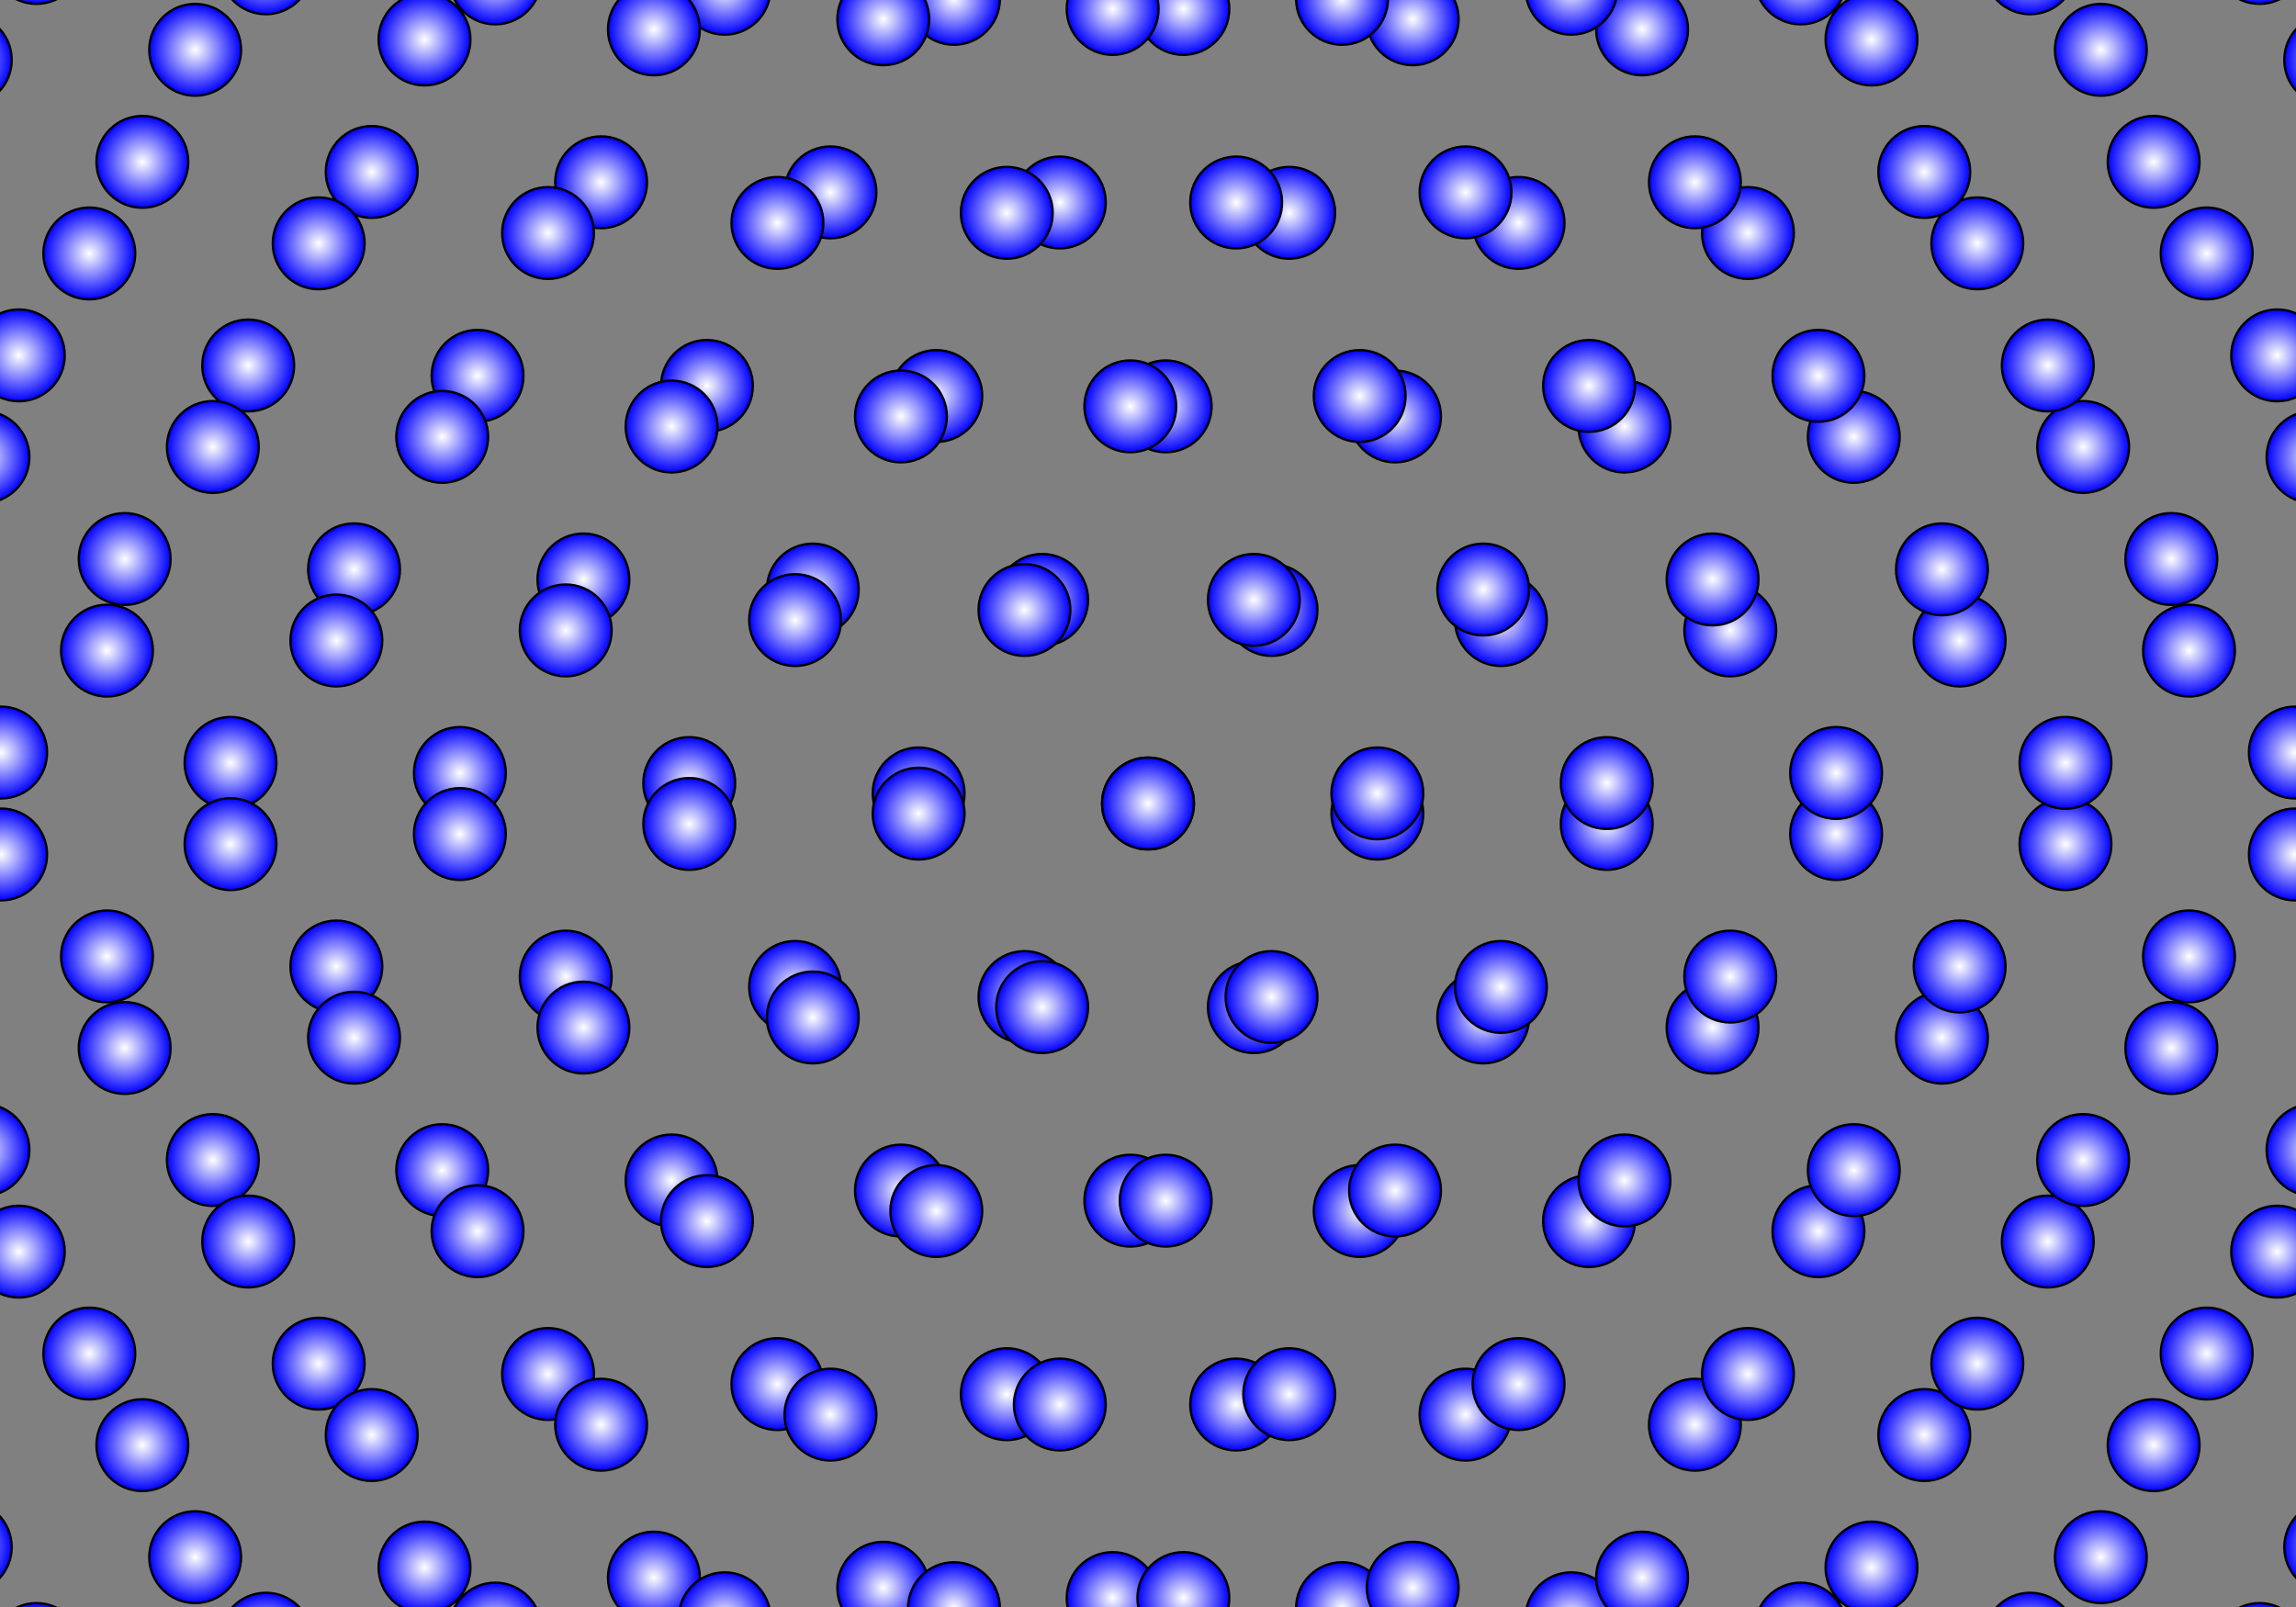 <?xml version="1.0" encoding="UTF-8"?>
<svg xmlns="http://www.w3.org/2000/svg" xmlns:xlink="http://www.w3.org/1999/xlink"
     width="500" height="350.0" viewBox="-5.0 -3.5 10 7">
<rect x="-5.0" y="-3.5" width="10" height="7" fill="#808080" stroke="none"/>
<defs>
<radialGradient cx="0.0" cy="0.0" r="0.2" gradientUnits="userSpaceOnUse" id="d0">
<stop offset="0" stop-color="white" stop-opacity="1" />
<stop offset="1" stop-color="blue" stop-opacity="1" />
</radialGradient>
<radialGradient cx="0.999" cy="0.044" r="0.2" gradientUnits="userSpaceOnUse" id="d1">
<stop offset="0" stop-color="white" stop-opacity="1" />
<stop offset="1" stop-color="blue" stop-opacity="1" />
</radialGradient>
<radialGradient cx="1.537" cy="-0.799" r="0.2" gradientUnits="userSpaceOnUse" id="d2">
<stop offset="0" stop-color="white" stop-opacity="1" />
<stop offset="1" stop-color="blue" stop-opacity="1" />
</radialGradient>
<radialGradient cx="1.998" cy="0.089" r="0.2" gradientUnits="userSpaceOnUse" id="d3">
<stop offset="0" stop-color="white" stop-opacity="1" />
<stop offset="1" stop-color="blue" stop-opacity="1" />
</radialGradient>
<radialGradient cx="2.536" cy="-0.754" r="0.2" gradientUnits="userSpaceOnUse" id="d4">
<stop offset="0" stop-color="white" stop-opacity="1" />
<stop offset="1" stop-color="blue" stop-opacity="1" />
</radialGradient>
<radialGradient cx="3.074" cy="-1.597" r="0.2" gradientUnits="userSpaceOnUse" id="d5">
<stop offset="0" stop-color="white" stop-opacity="1" />
<stop offset="1" stop-color="blue" stop-opacity="1" />
</radialGradient>
<radialGradient cx="2.459" cy="0.976" r="0.2" gradientUnits="userSpaceOnUse" id="d6">
<stop offset="0" stop-color="white" stop-opacity="1" />
<stop offset="1" stop-color="blue" stop-opacity="1" />
</radialGradient>
<radialGradient cx="2.997" cy="0.133" r="0.2" gradientUnits="userSpaceOnUse" id="d7">
<stop offset="0" stop-color="white" stop-opacity="1" />
<stop offset="1" stop-color="blue" stop-opacity="1" />
</radialGradient>
<radialGradient cx="3.535" cy="-0.71" r="0.2" gradientUnits="userSpaceOnUse" id="d8">
<stop offset="0" stop-color="white" stop-opacity="1" />
<stop offset="1" stop-color="blue" stop-opacity="1" />
</radialGradient>
<radialGradient cx="4.073" cy="-1.553" r="0.2" gradientUnits="userSpaceOnUse" id="d9">
<stop offset="0" stop-color="white" stop-opacity="1" />
<stop offset="1" stop-color="blue" stop-opacity="1" />
</radialGradient>
<radialGradient cx="-5.149" cy="3.239" r="0.2" gradientUnits="userSpaceOnUse" id="d10">
<stop offset="0" stop-color="white" stop-opacity="1" />
<stop offset="1" stop-color="blue" stop-opacity="1" />
</radialGradient>
<radialGradient cx="4.611" cy="-2.396" r="0.2" gradientUnits="userSpaceOnUse" id="d11">
<stop offset="0" stop-color="white" stop-opacity="1" />
<stop offset="1" stop-color="blue" stop-opacity="1" />
</radialGradient>
<radialGradient cx="3.458" cy="1.02" r="0.2" gradientUnits="userSpaceOnUse" id="d12">
<stop offset="0" stop-color="white" stop-opacity="1" />
<stop offset="1" stop-color="blue" stop-opacity="1" />
</radialGradient>
<radialGradient cx="3.996" cy="0.177" r="0.2" gradientUnits="userSpaceOnUse" id="d13">
<stop offset="0" stop-color="white" stop-opacity="1" />
<stop offset="1" stop-color="blue" stop-opacity="1" />
</radialGradient>
<radialGradient cx="4.534" cy="-0.666" r="0.2" gradientUnits="userSpaceOnUse" id="d14">
<stop offset="0" stop-color="white" stop-opacity="1" />
<stop offset="1" stop-color="blue" stop-opacity="1" />
</radialGradient>
<radialGradient cx="5.072" cy="-1.509" r="0.2" gradientUnits="userSpaceOnUse" id="d15">
<stop offset="0" stop-color="white" stop-opacity="1" />
<stop offset="1" stop-color="blue" stop-opacity="1" />
</radialGradient>
<radialGradient cx="-4.15" cy="3.283" r="0.2" gradientUnits="userSpaceOnUse" id="d16">
<stop offset="0" stop-color="white" stop-opacity="1" />
<stop offset="1" stop-color="blue" stop-opacity="1" />
</radialGradient>
<radialGradient cx="-3.612" cy="2.44" r="0.2" gradientUnits="userSpaceOnUse" id="d17">
<stop offset="0" stop-color="white" stop-opacity="1" />
<stop offset="1" stop-color="blue" stop-opacity="1" />
</radialGradient>
<radialGradient cx="3.919" cy="1.908" r="0.2" gradientUnits="userSpaceOnUse" id="d18">
<stop offset="0" stop-color="white" stop-opacity="1" />
<stop offset="1" stop-color="blue" stop-opacity="1" />
</radialGradient>
<radialGradient cx="4.457" cy="1.065" r="0.2" gradientUnits="userSpaceOnUse" id="d19">
<stop offset="0" stop-color="white" stop-opacity="1" />
<stop offset="1" stop-color="blue" stop-opacity="1" />
</radialGradient>
<radialGradient cx="4.995" cy="0.222" r="0.2" gradientUnits="userSpaceOnUse" id="d20">
<stop offset="0" stop-color="white" stop-opacity="1" />
<stop offset="1" stop-color="blue" stop-opacity="1" />
</radialGradient>
<radialGradient cx="-3.151" cy="3.328" r="0.2" gradientUnits="userSpaceOnUse" id="d21">
<stop offset="0" stop-color="white" stop-opacity="1" />
<stop offset="1" stop-color="blue" stop-opacity="1" />
</radialGradient>
<radialGradient cx="-2.613" cy="2.485" r="0.2" gradientUnits="userSpaceOnUse" id="d22">
<stop offset="0" stop-color="white" stop-opacity="1" />
<stop offset="1" stop-color="blue" stop-opacity="1" />
</radialGradient>
<radialGradient cx="-2.075" cy="1.642" r="0.2" gradientUnits="userSpaceOnUse" id="d23">
<stop offset="0" stop-color="white" stop-opacity="1" />
<stop offset="1" stop-color="blue" stop-opacity="1" />
</radialGradient>
<radialGradient cx="-4.841" cy="-3.683" r="0.2" gradientUnits="userSpaceOnUse" id="d24">
<stop offset="0" stop-color="white" stop-opacity="1" />
<stop offset="1" stop-color="blue" stop-opacity="1" />
</radialGradient>
<radialGradient cx="4.918" cy="1.952" r="0.2" gradientUnits="userSpaceOnUse" id="d25">
<stop offset="0" stop-color="white" stop-opacity="1" />
<stop offset="1" stop-color="blue" stop-opacity="1" />
</radialGradient>
<radialGradient cx="-2.152" cy="3.372" r="0.2" gradientUnits="userSpaceOnUse" id="d26">
<stop offset="0" stop-color="white" stop-opacity="1" />
<stop offset="1" stop-color="blue" stop-opacity="1" />
</radialGradient>
<radialGradient cx="-1.614" cy="2.529" r="0.2" gradientUnits="userSpaceOnUse" id="d27">
<stop offset="0" stop-color="white" stop-opacity="1" />
<stop offset="1" stop-color="blue" stop-opacity="1" />
</radialGradient>
<radialGradient cx="-1.076" cy="1.686" r="0.2" gradientUnits="userSpaceOnUse" id="d28">
<stop offset="0" stop-color="white" stop-opacity="1" />
<stop offset="1" stop-color="blue" stop-opacity="1" />
</radialGradient>
<radialGradient cx="-0.538" cy="0.843" r="0.2" gradientUnits="userSpaceOnUse" id="d29">
<stop offset="0" stop-color="white" stop-opacity="1" />
<stop offset="1" stop-color="blue" stop-opacity="1" />
</radialGradient>
<radialGradient cx="-4.38" cy="-2.795" r="0.2" gradientUnits="userSpaceOnUse" id="d30">
<stop offset="0" stop-color="white" stop-opacity="1" />
<stop offset="1" stop-color="blue" stop-opacity="1" />
</radialGradient>
<radialGradient cx="-3.842" cy="-3.638" r="0.2" gradientUnits="userSpaceOnUse" id="d31">
<stop offset="0" stop-color="white" stop-opacity="1" />
<stop offset="1" stop-color="blue" stop-opacity="1" />
</radialGradient>
<radialGradient cx="-1.153" cy="3.416" r="0.2" gradientUnits="userSpaceOnUse" id="d32">
<stop offset="0" stop-color="white" stop-opacity="1" />
<stop offset="1" stop-color="blue" stop-opacity="1" />
</radialGradient>
<radialGradient cx="-0.615" cy="2.573" r="0.2" gradientUnits="userSpaceOnUse" id="d33">
<stop offset="0" stop-color="white" stop-opacity="1" />
<stop offset="1" stop-color="blue" stop-opacity="1" />
</radialGradient>
<radialGradient cx="-0.077" cy="1.73" r="0.2" gradientUnits="userSpaceOnUse" id="d34">
<stop offset="0" stop-color="white" stop-opacity="1" />
<stop offset="1" stop-color="blue" stop-opacity="1" />
</radialGradient>
<radialGradient cx="0.461" cy="0.887" r="0.2" gradientUnits="userSpaceOnUse" id="d35">
<stop offset="0" stop-color="white" stop-opacity="1" />
<stop offset="1" stop-color="blue" stop-opacity="1" />
</radialGradient>
<radialGradient cx="-3.381" cy="-2.751" r="0.2" gradientUnits="userSpaceOnUse" id="d36">
<stop offset="0" stop-color="white" stop-opacity="1" />
<stop offset="1" stop-color="blue" stop-opacity="1" />
</radialGradient>
<radialGradient cx="-2.843" cy="-3.594" r="0.2" gradientUnits="userSpaceOnUse" id="d37">
<stop offset="0" stop-color="white" stop-opacity="1" />
<stop offset="1" stop-color="blue" stop-opacity="1" />
</radialGradient>
<radialGradient cx="-0.154" cy="3.461" r="0.2" gradientUnits="userSpaceOnUse" id="d38">
<stop offset="0" stop-color="white" stop-opacity="1" />
<stop offset="1" stop-color="blue" stop-opacity="1" />
</radialGradient>
<radialGradient cx="0.384" cy="2.618" r="0.2" gradientUnits="userSpaceOnUse" id="d39">
<stop offset="0" stop-color="white" stop-opacity="1" />
<stop offset="1" stop-color="blue" stop-opacity="1" />
</radialGradient>
<radialGradient cx="0.922" cy="1.775" r="0.2" gradientUnits="userSpaceOnUse" id="d40">
<stop offset="0" stop-color="white" stop-opacity="1" />
<stop offset="1" stop-color="blue" stop-opacity="1" />
</radialGradient>
<radialGradient cx="1.46" cy="0.932" r="0.2" gradientUnits="userSpaceOnUse" id="d41">
<stop offset="0" stop-color="white" stop-opacity="1" />
<stop offset="1" stop-color="blue" stop-opacity="1" />
</radialGradient>
<radialGradient cx="-2.92" cy="-1.863" r="0.2" gradientUnits="userSpaceOnUse" id="d42">
<stop offset="0" stop-color="white" stop-opacity="1" />
<stop offset="1" stop-color="blue" stop-opacity="1" />
</radialGradient>
<radialGradient cx="-2.382" cy="-2.706" r="0.2" gradientUnits="userSpaceOnUse" id="d43">
<stop offset="0" stop-color="white" stop-opacity="1" />
<stop offset="1" stop-color="blue" stop-opacity="1" />
</radialGradient>
<radialGradient cx="-1.844" cy="-3.549" r="0.2" gradientUnits="userSpaceOnUse" id="d44">
<stop offset="0" stop-color="white" stop-opacity="1" />
<stop offset="1" stop-color="blue" stop-opacity="1" />
</radialGradient>
<radialGradient cx="0.845" cy="3.505" r="0.2" gradientUnits="userSpaceOnUse" id="d45">
<stop offset="0" stop-color="white" stop-opacity="1" />
<stop offset="1" stop-color="blue" stop-opacity="1" />
</radialGradient>
<radialGradient cx="1.383" cy="2.662" r="0.2" gradientUnits="userSpaceOnUse" id="d46">
<stop offset="0" stop-color="white" stop-opacity="1" />
<stop offset="1" stop-color="blue" stop-opacity="1" />
</radialGradient>
<radialGradient cx="1.921" cy="1.819" r="0.2" gradientUnits="userSpaceOnUse" id="d47">
<stop offset="0" stop-color="white" stop-opacity="1" />
<stop offset="1" stop-color="blue" stop-opacity="1" />
</radialGradient>
<radialGradient cx="-1.921" cy="-1.819" r="0.2" gradientUnits="userSpaceOnUse" id="d48">
<stop offset="0" stop-color="white" stop-opacity="1" />
<stop offset="1" stop-color="blue" stop-opacity="1" />
</radialGradient>
<radialGradient cx="-1.383" cy="-2.662" r="0.2" gradientUnits="userSpaceOnUse" id="d49">
<stop offset="0" stop-color="white" stop-opacity="1" />
<stop offset="1" stop-color="blue" stop-opacity="1" />
</radialGradient>
<radialGradient cx="-0.845" cy="-3.505" r="0.2" gradientUnits="userSpaceOnUse" id="d50">
<stop offset="0" stop-color="white" stop-opacity="1" />
<stop offset="1" stop-color="blue" stop-opacity="1" />
</radialGradient>
<radialGradient cx="1.844" cy="3.549" r="0.2" gradientUnits="userSpaceOnUse" id="d51">
<stop offset="0" stop-color="white" stop-opacity="1" />
<stop offset="1" stop-color="blue" stop-opacity="1" />
</radialGradient>
<radialGradient cx="2.382" cy="2.706" r="0.2" gradientUnits="userSpaceOnUse" id="d52">
<stop offset="0" stop-color="white" stop-opacity="1" />
<stop offset="1" stop-color="blue" stop-opacity="1" />
</radialGradient>
<radialGradient cx="2.92" cy="1.863" r="0.2" gradientUnits="userSpaceOnUse" id="d53">
<stop offset="0" stop-color="white" stop-opacity="1" />
<stop offset="1" stop-color="blue" stop-opacity="1" />
</radialGradient>
<radialGradient cx="-1.46" cy="-0.932" r="0.2" gradientUnits="userSpaceOnUse" id="d54">
<stop offset="0" stop-color="white" stop-opacity="1" />
<stop offset="1" stop-color="blue" stop-opacity="1" />
</radialGradient>
<radialGradient cx="-0.922" cy="-1.775" r="0.2" gradientUnits="userSpaceOnUse" id="d55">
<stop offset="0" stop-color="white" stop-opacity="1" />
<stop offset="1" stop-color="blue" stop-opacity="1" />
</radialGradient>
<radialGradient cx="-0.384" cy="-2.618" r="0.2" gradientUnits="userSpaceOnUse" id="d56">
<stop offset="0" stop-color="white" stop-opacity="1" />
<stop offset="1" stop-color="blue" stop-opacity="1" />
</radialGradient>
<radialGradient cx="0.154" cy="-3.461" r="0.2" gradientUnits="userSpaceOnUse" id="d57">
<stop offset="0" stop-color="white" stop-opacity="1" />
<stop offset="1" stop-color="blue" stop-opacity="1" />
</radialGradient>
<radialGradient cx="2.843" cy="3.594" r="0.2" gradientUnits="userSpaceOnUse" id="d58">
<stop offset="0" stop-color="white" stop-opacity="1" />
<stop offset="1" stop-color="blue" stop-opacity="1" />
</radialGradient>
<radialGradient cx="3.381" cy="2.751" r="0.2" gradientUnits="userSpaceOnUse" id="d59">
<stop offset="0" stop-color="white" stop-opacity="1" />
<stop offset="1" stop-color="blue" stop-opacity="1" />
</radialGradient>
<radialGradient cx="-0.461" cy="-0.887" r="0.2" gradientUnits="userSpaceOnUse" id="d60">
<stop offset="0" stop-color="white" stop-opacity="1" />
<stop offset="1" stop-color="blue" stop-opacity="1" />
</radialGradient>
<radialGradient cx="0.077" cy="-1.73" r="0.2" gradientUnits="userSpaceOnUse" id="d61">
<stop offset="0" stop-color="white" stop-opacity="1" />
<stop offset="1" stop-color="blue" stop-opacity="1" />
</radialGradient>
<radialGradient cx="0.615" cy="-2.573" r="0.2" gradientUnits="userSpaceOnUse" id="d62">
<stop offset="0" stop-color="white" stop-opacity="1" />
<stop offset="1" stop-color="blue" stop-opacity="1" />
</radialGradient>
<radialGradient cx="1.153" cy="-3.416" r="0.2" gradientUnits="userSpaceOnUse" id="d63">
<stop offset="0" stop-color="white" stop-opacity="1" />
<stop offset="1" stop-color="blue" stop-opacity="1" />
</radialGradient>
<radialGradient cx="3.842" cy="3.638" r="0.2" gradientUnits="userSpaceOnUse" id="d64">
<stop offset="0" stop-color="white" stop-opacity="1" />
<stop offset="1" stop-color="blue" stop-opacity="1" />
</radialGradient>
<radialGradient cx="4.38" cy="2.795" r="0.2" gradientUnits="userSpaceOnUse" id="d65">
<stop offset="0" stop-color="white" stop-opacity="1" />
<stop offset="1" stop-color="blue" stop-opacity="1" />
</radialGradient>
<radialGradient cx="0.538" cy="-0.843" r="0.2" gradientUnits="userSpaceOnUse" id="d66">
<stop offset="0" stop-color="white" stop-opacity="1" />
<stop offset="1" stop-color="blue" stop-opacity="1" />
</radialGradient>
<radialGradient cx="1.076" cy="-1.686" r="0.2" gradientUnits="userSpaceOnUse" id="d67">
<stop offset="0" stop-color="white" stop-opacity="1" />
<stop offset="1" stop-color="blue" stop-opacity="1" />
</radialGradient>
<radialGradient cx="1.614" cy="-2.529" r="0.2" gradientUnits="userSpaceOnUse" id="d68">
<stop offset="0" stop-color="white" stop-opacity="1" />
<stop offset="1" stop-color="blue" stop-opacity="1" />
</radialGradient>
<radialGradient cx="2.152" cy="-3.372" r="0.2" gradientUnits="userSpaceOnUse" id="d69">
<stop offset="0" stop-color="white" stop-opacity="1" />
<stop offset="1" stop-color="blue" stop-opacity="1" />
</radialGradient>
<radialGradient cx="-4.918" cy="-1.952" r="0.2" gradientUnits="userSpaceOnUse" id="d70">
<stop offset="0" stop-color="white" stop-opacity="1" />
<stop offset="1" stop-color="blue" stop-opacity="1" />
</radialGradient>
<radialGradient cx="4.841" cy="3.683" r="0.2" gradientUnits="userSpaceOnUse" id="d71">
<stop offset="0" stop-color="white" stop-opacity="1" />
<stop offset="1" stop-color="blue" stop-opacity="1" />
</radialGradient>
<radialGradient cx="2.075" cy="-1.642" r="0.2" gradientUnits="userSpaceOnUse" id="d72">
<stop offset="0" stop-color="white" stop-opacity="1" />
<stop offset="1" stop-color="blue" stop-opacity="1" />
</radialGradient>
<radialGradient cx="2.613" cy="-2.485" r="0.2" gradientUnits="userSpaceOnUse" id="d73">
<stop offset="0" stop-color="white" stop-opacity="1" />
<stop offset="1" stop-color="blue" stop-opacity="1" />
</radialGradient>
<radialGradient cx="3.151" cy="-3.328" r="0.2" gradientUnits="userSpaceOnUse" id="d74">
<stop offset="0" stop-color="white" stop-opacity="1" />
<stop offset="1" stop-color="blue" stop-opacity="1" />
</radialGradient>
<radialGradient cx="-4.995" cy="-0.222" r="0.2" gradientUnits="userSpaceOnUse" id="d75">
<stop offset="0" stop-color="white" stop-opacity="1" />
<stop offset="1" stop-color="blue" stop-opacity="1" />
</radialGradient>
<radialGradient cx="-4.457" cy="-1.065" r="0.2" gradientUnits="userSpaceOnUse" id="d76">
<stop offset="0" stop-color="white" stop-opacity="1" />
<stop offset="1" stop-color="blue" stop-opacity="1" />
</radialGradient>
<radialGradient cx="-3.919" cy="-1.908" r="0.2" gradientUnits="userSpaceOnUse" id="d77">
<stop offset="0" stop-color="white" stop-opacity="1" />
<stop offset="1" stop-color="blue" stop-opacity="1" />
</radialGradient>
<radialGradient cx="3.612" cy="-2.44" r="0.2" gradientUnits="userSpaceOnUse" id="d78">
<stop offset="0" stop-color="white" stop-opacity="1" />
<stop offset="1" stop-color="blue" stop-opacity="1" />
</radialGradient>
<radialGradient cx="4.15" cy="-3.283" r="0.2" gradientUnits="userSpaceOnUse" id="d79">
<stop offset="0" stop-color="white" stop-opacity="1" />
<stop offset="1" stop-color="blue" stop-opacity="1" />
</radialGradient>
<radialGradient cx="-5.072" cy="1.509" r="0.2" gradientUnits="userSpaceOnUse" id="d80">
<stop offset="0" stop-color="white" stop-opacity="1" />
<stop offset="1" stop-color="blue" stop-opacity="1" />
</radialGradient>
<radialGradient cx="-4.534" cy="0.666" r="0.2" gradientUnits="userSpaceOnUse" id="d81">
<stop offset="0" stop-color="white" stop-opacity="1" />
<stop offset="1" stop-color="blue" stop-opacity="1" />
</radialGradient>
<radialGradient cx="-3.996" cy="-0.177" r="0.2" gradientUnits="userSpaceOnUse" id="d82">
<stop offset="0" stop-color="white" stop-opacity="1" />
<stop offset="1" stop-color="blue" stop-opacity="1" />
</radialGradient>
<radialGradient cx="-3.458" cy="-1.02" r="0.2" gradientUnits="userSpaceOnUse" id="d83">
<stop offset="0" stop-color="white" stop-opacity="1" />
<stop offset="1" stop-color="blue" stop-opacity="1" />
</radialGradient>
<radialGradient cx="-4.611" cy="2.396" r="0.2" gradientUnits="userSpaceOnUse" id="d84">
<stop offset="0" stop-color="white" stop-opacity="1" />
<stop offset="1" stop-color="blue" stop-opacity="1" />
</radialGradient>
<radialGradient cx="5.149" cy="-3.239" r="0.2" gradientUnits="userSpaceOnUse" id="d85">
<stop offset="0" stop-color="white" stop-opacity="1" />
<stop offset="1" stop-color="blue" stop-opacity="1" />
</radialGradient>
<radialGradient cx="-4.073" cy="1.553" r="0.2" gradientUnits="userSpaceOnUse" id="d86">
<stop offset="0" stop-color="white" stop-opacity="1" />
<stop offset="1" stop-color="blue" stop-opacity="1" />
</radialGradient>
<radialGradient cx="-3.535" cy="0.71" r="0.2" gradientUnits="userSpaceOnUse" id="d87">
<stop offset="0" stop-color="white" stop-opacity="1" />
<stop offset="1" stop-color="blue" stop-opacity="1" />
</radialGradient>
<radialGradient cx="-2.997" cy="-0.133" r="0.2" gradientUnits="userSpaceOnUse" id="d88">
<stop offset="0" stop-color="white" stop-opacity="1" />
<stop offset="1" stop-color="blue" stop-opacity="1" />
</radialGradient>
<radialGradient cx="-2.459" cy="-0.976" r="0.2" gradientUnits="userSpaceOnUse" id="d89">
<stop offset="0" stop-color="white" stop-opacity="1" />
<stop offset="1" stop-color="blue" stop-opacity="1" />
</radialGradient>
<radialGradient cx="-3.074" cy="1.597" r="0.2" gradientUnits="userSpaceOnUse" id="d90">
<stop offset="0" stop-color="white" stop-opacity="1" />
<stop offset="1" stop-color="blue" stop-opacity="1" />
</radialGradient>
<radialGradient cx="-2.536" cy="0.754" r="0.2" gradientUnits="userSpaceOnUse" id="d91">
<stop offset="0" stop-color="white" stop-opacity="1" />
<stop offset="1" stop-color="blue" stop-opacity="1" />
</radialGradient>
<radialGradient cx="-1.998" cy="-0.089" r="0.2" gradientUnits="userSpaceOnUse" id="d92">
<stop offset="0" stop-color="white" stop-opacity="1" />
<stop offset="1" stop-color="blue" stop-opacity="1" />
</radialGradient>
<radialGradient cx="-1.537" cy="0.799" r="0.2" gradientUnits="userSpaceOnUse" id="d93">
<stop offset="0" stop-color="white" stop-opacity="1" />
<stop offset="1" stop-color="blue" stop-opacity="1" />
</radialGradient>
<radialGradient cx="-0.999" cy="-0.044" r="0.2" gradientUnits="userSpaceOnUse" id="d94">
<stop offset="0" stop-color="white" stop-opacity="1" />
<stop offset="1" stop-color="blue" stop-opacity="1" />
</radialGradient>
<radialGradient cx="0.0" cy="0.0" r="0.2" gradientUnits="userSpaceOnUse" id="d95">
<stop offset="0" stop-color="white" stop-opacity="1" />
<stop offset="1" stop-color="blue" stop-opacity="1" />
</radialGradient>
<radialGradient cx="0.999" cy="-0.044" r="0.2" gradientUnits="userSpaceOnUse" id="d96">
<stop offset="0" stop-color="white" stop-opacity="1" />
<stop offset="1" stop-color="blue" stop-opacity="1" />
</radialGradient>
<radialGradient cx="1.537" cy="0.799" r="0.2" gradientUnits="userSpaceOnUse" id="d97">
<stop offset="0" stop-color="white" stop-opacity="1" />
<stop offset="1" stop-color="blue" stop-opacity="1" />
</radialGradient>
<radialGradient cx="1.998" cy="-0.089" r="0.2" gradientUnits="userSpaceOnUse" id="d98">
<stop offset="0" stop-color="white" stop-opacity="1" />
<stop offset="1" stop-color="blue" stop-opacity="1" />
</radialGradient>
<radialGradient cx="2.459" cy="-0.976" r="0.2" gradientUnits="userSpaceOnUse" id="d99">
<stop offset="0" stop-color="white" stop-opacity="1" />
<stop offset="1" stop-color="blue" stop-opacity="1" />
</radialGradient>
<radialGradient cx="2.536" cy="0.754" r="0.2" gradientUnits="userSpaceOnUse" id="d100">
<stop offset="0" stop-color="white" stop-opacity="1" />
<stop offset="1" stop-color="blue" stop-opacity="1" />
</radialGradient>
<radialGradient cx="2.997" cy="-0.133" r="0.2" gradientUnits="userSpaceOnUse" id="d101">
<stop offset="0" stop-color="white" stop-opacity="1" />
<stop offset="1" stop-color="blue" stop-opacity="1" />
</radialGradient>
<radialGradient cx="3.458" cy="-1.02" r="0.2" gradientUnits="userSpaceOnUse" id="d102">
<stop offset="0" stop-color="white" stop-opacity="1" />
<stop offset="1" stop-color="blue" stop-opacity="1" />
</radialGradient>
<radialGradient cx="3.919" cy="-1.908" r="0.2" gradientUnits="userSpaceOnUse" id="d103">
<stop offset="0" stop-color="white" stop-opacity="1" />
<stop offset="1" stop-color="blue" stop-opacity="1" />
</radialGradient>
<radialGradient cx="3.074" cy="1.597" r="0.2" gradientUnits="userSpaceOnUse" id="d104">
<stop offset="0" stop-color="white" stop-opacity="1" />
<stop offset="1" stop-color="blue" stop-opacity="1" />
</radialGradient>
<radialGradient cx="3.535" cy="0.71" r="0.2" gradientUnits="userSpaceOnUse" id="d105">
<stop offset="0" stop-color="white" stop-opacity="1" />
<stop offset="1" stop-color="blue" stop-opacity="1" />
</radialGradient>
<radialGradient cx="3.996" cy="-0.177" r="0.2" gradientUnits="userSpaceOnUse" id="d106">
<stop offset="0" stop-color="white" stop-opacity="1" />
<stop offset="1" stop-color="blue" stop-opacity="1" />
</radialGradient>
<radialGradient cx="4.457" cy="-1.065" r="0.2" gradientUnits="userSpaceOnUse" id="d107">
<stop offset="0" stop-color="white" stop-opacity="1" />
<stop offset="1" stop-color="blue" stop-opacity="1" />
</radialGradient>
<radialGradient cx="-4.841" cy="3.683" r="0.2" gradientUnits="userSpaceOnUse" id="d108">
<stop offset="0" stop-color="white" stop-opacity="1" />
<stop offset="1" stop-color="blue" stop-opacity="1" />
</radialGradient>
<radialGradient cx="4.918" cy="-1.952" r="0.2" gradientUnits="userSpaceOnUse" id="d109">
<stop offset="0" stop-color="white" stop-opacity="1" />
<stop offset="1" stop-color="blue" stop-opacity="1" />
</radialGradient>
<radialGradient cx="-4.38" cy="2.795" r="0.2" gradientUnits="userSpaceOnUse" id="d110">
<stop offset="0" stop-color="white" stop-opacity="1" />
<stop offset="1" stop-color="blue" stop-opacity="1" />
</radialGradient>
<radialGradient cx="4.073" cy="1.553" r="0.2" gradientUnits="userSpaceOnUse" id="d111">
<stop offset="0" stop-color="white" stop-opacity="1" />
<stop offset="1" stop-color="blue" stop-opacity="1" />
</radialGradient>
<radialGradient cx="4.534" cy="0.666" r="0.2" gradientUnits="userSpaceOnUse" id="d112">
<stop offset="0" stop-color="white" stop-opacity="1" />
<stop offset="1" stop-color="blue" stop-opacity="1" />
</radialGradient>
<radialGradient cx="4.995" cy="-0.222" r="0.2" gradientUnits="userSpaceOnUse" id="d113">
<stop offset="0" stop-color="white" stop-opacity="1" />
<stop offset="1" stop-color="blue" stop-opacity="1" />
</radialGradient>
<radialGradient cx="-3.842" cy="3.638" r="0.2" gradientUnits="userSpaceOnUse" id="d114">
<stop offset="0" stop-color="white" stop-opacity="1" />
<stop offset="1" stop-color="blue" stop-opacity="1" />
</radialGradient>
<radialGradient cx="-3.381" cy="2.751" r="0.2" gradientUnits="userSpaceOnUse" id="d115">
<stop offset="0" stop-color="white" stop-opacity="1" />
<stop offset="1" stop-color="blue" stop-opacity="1" />
</radialGradient>
<radialGradient cx="-2.92" cy="1.863" r="0.2" gradientUnits="userSpaceOnUse" id="d116">
<stop offset="0" stop-color="white" stop-opacity="1" />
<stop offset="1" stop-color="blue" stop-opacity="1" />
</radialGradient>
<radialGradient cx="-5.149" cy="-3.239" r="0.2" gradientUnits="userSpaceOnUse" id="d117">
<stop offset="0" stop-color="white" stop-opacity="1" />
<stop offset="1" stop-color="blue" stop-opacity="1" />
</radialGradient>
<radialGradient cx="4.611" cy="2.396" r="0.2" gradientUnits="userSpaceOnUse" id="d118">
<stop offset="0" stop-color="white" stop-opacity="1" />
<stop offset="1" stop-color="blue" stop-opacity="1" />
</radialGradient>
<radialGradient cx="5.072" cy="1.509" r="0.2" gradientUnits="userSpaceOnUse" id="d119">
<stop offset="0" stop-color="white" stop-opacity="1" />
<stop offset="1" stop-color="blue" stop-opacity="1" />
</radialGradient>
<radialGradient cx="-2.843" cy="3.594" r="0.2" gradientUnits="userSpaceOnUse" id="d120">
<stop offset="0" stop-color="white" stop-opacity="1" />
<stop offset="1" stop-color="blue" stop-opacity="1" />
</radialGradient>
<radialGradient cx="-2.382" cy="2.706" r="0.2" gradientUnits="userSpaceOnUse" id="d121">
<stop offset="0" stop-color="white" stop-opacity="1" />
<stop offset="1" stop-color="blue" stop-opacity="1" />
</radialGradient>
<radialGradient cx="-1.921" cy="1.819" r="0.2" gradientUnits="userSpaceOnUse" id="d122">
<stop offset="0" stop-color="white" stop-opacity="1" />
<stop offset="1" stop-color="blue" stop-opacity="1" />
</radialGradient>
<radialGradient cx="-1.46" cy="0.932" r="0.2" gradientUnits="userSpaceOnUse" id="d123">
<stop offset="0" stop-color="white" stop-opacity="1" />
<stop offset="1" stop-color="blue" stop-opacity="1" />
</radialGradient>
<radialGradient cx="-4.15" cy="-3.283" r="0.2" gradientUnits="userSpaceOnUse" id="d124">
<stop offset="0" stop-color="white" stop-opacity="1" />
<stop offset="1" stop-color="blue" stop-opacity="1" />
</radialGradient>
<radialGradient cx="-1.844" cy="3.549" r="0.2" gradientUnits="userSpaceOnUse" id="d125">
<stop offset="0" stop-color="white" stop-opacity="1" />
<stop offset="1" stop-color="blue" stop-opacity="1" />
</radialGradient>
<radialGradient cx="-1.383" cy="2.662" r="0.2" gradientUnits="userSpaceOnUse" id="d126">
<stop offset="0" stop-color="white" stop-opacity="1" />
<stop offset="1" stop-color="blue" stop-opacity="1" />
</radialGradient>
<radialGradient cx="-0.922" cy="1.775" r="0.2" gradientUnits="userSpaceOnUse" id="d127">
<stop offset="0" stop-color="white" stop-opacity="1" />
<stop offset="1" stop-color="blue" stop-opacity="1" />
</radialGradient>
<radialGradient cx="-0.461" cy="0.887" r="0.2" gradientUnits="userSpaceOnUse" id="d128">
<stop offset="0" stop-color="white" stop-opacity="1" />
<stop offset="1" stop-color="blue" stop-opacity="1" />
</radialGradient>
<radialGradient cx="-3.612" cy="-2.44" r="0.2" gradientUnits="userSpaceOnUse" id="d129">
<stop offset="0" stop-color="white" stop-opacity="1" />
<stop offset="1" stop-color="blue" stop-opacity="1" />
</radialGradient>
<radialGradient cx="-3.151" cy="-3.328" r="0.2" gradientUnits="userSpaceOnUse" id="d130">
<stop offset="0" stop-color="white" stop-opacity="1" />
<stop offset="1" stop-color="blue" stop-opacity="1" />
</radialGradient>
<radialGradient cx="-0.845" cy="3.505" r="0.2" gradientUnits="userSpaceOnUse" id="d131">
<stop offset="0" stop-color="white" stop-opacity="1" />
<stop offset="1" stop-color="blue" stop-opacity="1" />
</radialGradient>
<radialGradient cx="-0.384" cy="2.618" r="0.2" gradientUnits="userSpaceOnUse" id="d132">
<stop offset="0" stop-color="white" stop-opacity="1" />
<stop offset="1" stop-color="blue" stop-opacity="1" />
</radialGradient>
<radialGradient cx="0.077" cy="1.73" r="0.2" gradientUnits="userSpaceOnUse" id="d133">
<stop offset="0" stop-color="white" stop-opacity="1" />
<stop offset="1" stop-color="blue" stop-opacity="1" />
</radialGradient>
<radialGradient cx="0.538" cy="0.843" r="0.2" gradientUnits="userSpaceOnUse" id="d134">
<stop offset="0" stop-color="white" stop-opacity="1" />
<stop offset="1" stop-color="blue" stop-opacity="1" />
</radialGradient>
<radialGradient cx="-2.613" cy="-2.485" r="0.2" gradientUnits="userSpaceOnUse" id="d135">
<stop offset="0" stop-color="white" stop-opacity="1" />
<stop offset="1" stop-color="blue" stop-opacity="1" />
</radialGradient>
<radialGradient cx="-2.152" cy="-3.372" r="0.2" gradientUnits="userSpaceOnUse" id="d136">
<stop offset="0" stop-color="white" stop-opacity="1" />
<stop offset="1" stop-color="blue" stop-opacity="1" />
</radialGradient>
<radialGradient cx="0.154" cy="3.461" r="0.2" gradientUnits="userSpaceOnUse" id="d137">
<stop offset="0" stop-color="white" stop-opacity="1" />
<stop offset="1" stop-color="blue" stop-opacity="1" />
</radialGradient>
<radialGradient cx="0.615" cy="2.573" r="0.2" gradientUnits="userSpaceOnUse" id="d138">
<stop offset="0" stop-color="white" stop-opacity="1" />
<stop offset="1" stop-color="blue" stop-opacity="1" />
</radialGradient>
<radialGradient cx="1.076" cy="1.686" r="0.2" gradientUnits="userSpaceOnUse" id="d139">
<stop offset="0" stop-color="white" stop-opacity="1" />
<stop offset="1" stop-color="blue" stop-opacity="1" />
</radialGradient>
<radialGradient cx="-2.075" cy="-1.642" r="0.2" gradientUnits="userSpaceOnUse" id="d140">
<stop offset="0" stop-color="white" stop-opacity="1" />
<stop offset="1" stop-color="blue" stop-opacity="1" />
</radialGradient>
<radialGradient cx="-1.614" cy="-2.529" r="0.2" gradientUnits="userSpaceOnUse" id="d141">
<stop offset="0" stop-color="white" stop-opacity="1" />
<stop offset="1" stop-color="blue" stop-opacity="1" />
</radialGradient>
<radialGradient cx="-1.153" cy="-3.416" r="0.2" gradientUnits="userSpaceOnUse" id="d142">
<stop offset="0" stop-color="white" stop-opacity="1" />
<stop offset="1" stop-color="blue" stop-opacity="1" />
</radialGradient>
<radialGradient cx="1.153" cy="3.416" r="0.2" gradientUnits="userSpaceOnUse" id="d143">
<stop offset="0" stop-color="white" stop-opacity="1" />
<stop offset="1" stop-color="blue" stop-opacity="1" />
</radialGradient>
<radialGradient cx="1.614" cy="2.529" r="0.2" gradientUnits="userSpaceOnUse" id="d144">
<stop offset="0" stop-color="white" stop-opacity="1" />
<stop offset="1" stop-color="blue" stop-opacity="1" />
</radialGradient>
<radialGradient cx="2.075" cy="1.642" r="0.2" gradientUnits="userSpaceOnUse" id="d145">
<stop offset="0" stop-color="white" stop-opacity="1" />
<stop offset="1" stop-color="blue" stop-opacity="1" />
</radialGradient>
<radialGradient cx="-1.076" cy="-1.686" r="0.2" gradientUnits="userSpaceOnUse" id="d146">
<stop offset="0" stop-color="white" stop-opacity="1" />
<stop offset="1" stop-color="blue" stop-opacity="1" />
</radialGradient>
<radialGradient cx="-0.615" cy="-2.573" r="0.2" gradientUnits="userSpaceOnUse" id="d147">
<stop offset="0" stop-color="white" stop-opacity="1" />
<stop offset="1" stop-color="blue" stop-opacity="1" />
</radialGradient>
<radialGradient cx="-0.154" cy="-3.461" r="0.2" gradientUnits="userSpaceOnUse" id="d148">
<stop offset="0" stop-color="white" stop-opacity="1" />
<stop offset="1" stop-color="blue" stop-opacity="1" />
</radialGradient>
<radialGradient cx="2.152" cy="3.372" r="0.2" gradientUnits="userSpaceOnUse" id="d149">
<stop offset="0" stop-color="white" stop-opacity="1" />
<stop offset="1" stop-color="blue" stop-opacity="1" />
</radialGradient>
<radialGradient cx="2.613" cy="2.485" r="0.2" gradientUnits="userSpaceOnUse" id="d150">
<stop offset="0" stop-color="white" stop-opacity="1" />
<stop offset="1" stop-color="blue" stop-opacity="1" />
</radialGradient>
<radialGradient cx="-0.538" cy="-0.843" r="0.2" gradientUnits="userSpaceOnUse" id="d151">
<stop offset="0" stop-color="white" stop-opacity="1" />
<stop offset="1" stop-color="blue" stop-opacity="1" />
</radialGradient>
<radialGradient cx="-0.077" cy="-1.73" r="0.2" gradientUnits="userSpaceOnUse" id="d152">
<stop offset="0" stop-color="white" stop-opacity="1" />
<stop offset="1" stop-color="blue" stop-opacity="1" />
</radialGradient>
<radialGradient cx="0.384" cy="-2.618" r="0.2" gradientUnits="userSpaceOnUse" id="d153">
<stop offset="0" stop-color="white" stop-opacity="1" />
<stop offset="1" stop-color="blue" stop-opacity="1" />
</radialGradient>
<radialGradient cx="0.845" cy="-3.505" r="0.2" gradientUnits="userSpaceOnUse" id="d154">
<stop offset="0" stop-color="white" stop-opacity="1" />
<stop offset="1" stop-color="blue" stop-opacity="1" />
</radialGradient>
<radialGradient cx="3.151" cy="3.328" r="0.2" gradientUnits="userSpaceOnUse" id="d155">
<stop offset="0" stop-color="white" stop-opacity="1" />
<stop offset="1" stop-color="blue" stop-opacity="1" />
</radialGradient>
<radialGradient cx="3.612" cy="2.44" r="0.2" gradientUnits="userSpaceOnUse" id="d156">
<stop offset="0" stop-color="white" stop-opacity="1" />
<stop offset="1" stop-color="blue" stop-opacity="1" />
</radialGradient>
<radialGradient cx="0.461" cy="-0.887" r="0.2" gradientUnits="userSpaceOnUse" id="d157">
<stop offset="0" stop-color="white" stop-opacity="1" />
<stop offset="1" stop-color="blue" stop-opacity="1" />
</radialGradient>
<radialGradient cx="0.922" cy="-1.775" r="0.2" gradientUnits="userSpaceOnUse" id="d158">
<stop offset="0" stop-color="white" stop-opacity="1" />
<stop offset="1" stop-color="blue" stop-opacity="1" />
</radialGradient>
<radialGradient cx="1.383" cy="-2.662" r="0.2" gradientUnits="userSpaceOnUse" id="d159">
<stop offset="0" stop-color="white" stop-opacity="1" />
<stop offset="1" stop-color="blue" stop-opacity="1" />
</radialGradient>
<radialGradient cx="1.844" cy="-3.549" r="0.2" gradientUnits="userSpaceOnUse" id="d160">
<stop offset="0" stop-color="white" stop-opacity="1" />
<stop offset="1" stop-color="blue" stop-opacity="1" />
</radialGradient>
<radialGradient cx="4.15" cy="3.283" r="0.2" gradientUnits="userSpaceOnUse" id="d161">
<stop offset="0" stop-color="white" stop-opacity="1" />
<stop offset="1" stop-color="blue" stop-opacity="1" />
</radialGradient>
<radialGradient cx="1.46" cy="-0.932" r="0.2" gradientUnits="userSpaceOnUse" id="d162">
<stop offset="0" stop-color="white" stop-opacity="1" />
<stop offset="1" stop-color="blue" stop-opacity="1" />
</radialGradient>
<radialGradient cx="1.921" cy="-1.819" r="0.2" gradientUnits="userSpaceOnUse" id="d163">
<stop offset="0" stop-color="white" stop-opacity="1" />
<stop offset="1" stop-color="blue" stop-opacity="1" />
</radialGradient>
<radialGradient cx="2.382" cy="-2.706" r="0.2" gradientUnits="userSpaceOnUse" id="d164">
<stop offset="0" stop-color="white" stop-opacity="1" />
<stop offset="1" stop-color="blue" stop-opacity="1" />
</radialGradient>
<radialGradient cx="2.843" cy="-3.594" r="0.2" gradientUnits="userSpaceOnUse" id="d165">
<stop offset="0" stop-color="white" stop-opacity="1" />
<stop offset="1" stop-color="blue" stop-opacity="1" />
</radialGradient>
<radialGradient cx="-5.072" cy="-1.509" r="0.2" gradientUnits="userSpaceOnUse" id="d166">
<stop offset="0" stop-color="white" stop-opacity="1" />
<stop offset="1" stop-color="blue" stop-opacity="1" />
</radialGradient>
<radialGradient cx="-4.611" cy="-2.396" r="0.2" gradientUnits="userSpaceOnUse" id="d167">
<stop offset="0" stop-color="white" stop-opacity="1" />
<stop offset="1" stop-color="blue" stop-opacity="1" />
</radialGradient>
<radialGradient cx="5.149" cy="3.239" r="0.2" gradientUnits="userSpaceOnUse" id="d168">
<stop offset="0" stop-color="white" stop-opacity="1" />
<stop offset="1" stop-color="blue" stop-opacity="1" />
</radialGradient>
<radialGradient cx="2.92" cy="-1.863" r="0.2" gradientUnits="userSpaceOnUse" id="d169">
<stop offset="0" stop-color="white" stop-opacity="1" />
<stop offset="1" stop-color="blue" stop-opacity="1" />
</radialGradient>
<radialGradient cx="3.381" cy="-2.751" r="0.2" gradientUnits="userSpaceOnUse" id="d170">
<stop offset="0" stop-color="white" stop-opacity="1" />
<stop offset="1" stop-color="blue" stop-opacity="1" />
</radialGradient>
<radialGradient cx="3.842" cy="-3.638" r="0.2" gradientUnits="userSpaceOnUse" id="d171">
<stop offset="0" stop-color="white" stop-opacity="1" />
<stop offset="1" stop-color="blue" stop-opacity="1" />
</radialGradient>
<radialGradient cx="-4.995" cy="0.222" r="0.2" gradientUnits="userSpaceOnUse" id="d172">
<stop offset="0" stop-color="white" stop-opacity="1" />
<stop offset="1" stop-color="blue" stop-opacity="1" />
</radialGradient>
<radialGradient cx="-4.534" cy="-0.666" r="0.2" gradientUnits="userSpaceOnUse" id="d173">
<stop offset="0" stop-color="white" stop-opacity="1" />
<stop offset="1" stop-color="blue" stop-opacity="1" />
</radialGradient>
<radialGradient cx="-4.073" cy="-1.553" r="0.2" gradientUnits="userSpaceOnUse" id="d174">
<stop offset="0" stop-color="white" stop-opacity="1" />
<stop offset="1" stop-color="blue" stop-opacity="1" />
</radialGradient>
<radialGradient cx="4.38" cy="-2.795" r="0.2" gradientUnits="userSpaceOnUse" id="d175">
<stop offset="0" stop-color="white" stop-opacity="1" />
<stop offset="1" stop-color="blue" stop-opacity="1" />
</radialGradient>
<radialGradient cx="-4.918" cy="1.952" r="0.2" gradientUnits="userSpaceOnUse" id="d176">
<stop offset="0" stop-color="white" stop-opacity="1" />
<stop offset="1" stop-color="blue" stop-opacity="1" />
</radialGradient>
<radialGradient cx="4.841" cy="-3.683" r="0.2" gradientUnits="userSpaceOnUse" id="d177">
<stop offset="0" stop-color="white" stop-opacity="1" />
<stop offset="1" stop-color="blue" stop-opacity="1" />
</radialGradient>
<radialGradient cx="-4.457" cy="1.065" r="0.2" gradientUnits="userSpaceOnUse" id="d178">
<stop offset="0" stop-color="white" stop-opacity="1" />
<stop offset="1" stop-color="blue" stop-opacity="1" />
</radialGradient>
<radialGradient cx="-3.996" cy="0.177" r="0.2" gradientUnits="userSpaceOnUse" id="d179">
<stop offset="0" stop-color="white" stop-opacity="1" />
<stop offset="1" stop-color="blue" stop-opacity="1" />
</radialGradient>
<radialGradient cx="-3.535" cy="-0.71" r="0.2" gradientUnits="userSpaceOnUse" id="d180">
<stop offset="0" stop-color="white" stop-opacity="1" />
<stop offset="1" stop-color="blue" stop-opacity="1" />
</radialGradient>
<radialGradient cx="-3.074" cy="-1.597" r="0.2" gradientUnits="userSpaceOnUse" id="d181">
<stop offset="0" stop-color="white" stop-opacity="1" />
<stop offset="1" stop-color="blue" stop-opacity="1" />
</radialGradient>
<radialGradient cx="-3.919" cy="1.908" r="0.2" gradientUnits="userSpaceOnUse" id="d182">
<stop offset="0" stop-color="white" stop-opacity="1" />
<stop offset="1" stop-color="blue" stop-opacity="1" />
</radialGradient>
<radialGradient cx="-3.458" cy="1.02" r="0.2" gradientUnits="userSpaceOnUse" id="d183">
<stop offset="0" stop-color="white" stop-opacity="1" />
<stop offset="1" stop-color="blue" stop-opacity="1" />
</radialGradient>
<radialGradient cx="-2.997" cy="0.133" r="0.2" gradientUnits="userSpaceOnUse" id="d184">
<stop offset="0" stop-color="white" stop-opacity="1" />
<stop offset="1" stop-color="blue" stop-opacity="1" />
</radialGradient>
<radialGradient cx="-2.536" cy="-0.754" r="0.2" gradientUnits="userSpaceOnUse" id="d185">
<stop offset="0" stop-color="white" stop-opacity="1" />
<stop offset="1" stop-color="blue" stop-opacity="1" />
</radialGradient>
<radialGradient cx="-2.459" cy="0.976" r="0.2" gradientUnits="userSpaceOnUse" id="d186">
<stop offset="0" stop-color="white" stop-opacity="1" />
<stop offset="1" stop-color="blue" stop-opacity="1" />
</radialGradient>
<radialGradient cx="-1.998" cy="0.089" r="0.2" gradientUnits="userSpaceOnUse" id="d187">
<stop offset="0" stop-color="white" stop-opacity="1" />
<stop offset="1" stop-color="blue" stop-opacity="1" />
</radialGradient>
<radialGradient cx="-1.537" cy="-0.799" r="0.2" gradientUnits="userSpaceOnUse" id="d188">
<stop offset="0" stop-color="white" stop-opacity="1" />
<stop offset="1" stop-color="blue" stop-opacity="1" />
</radialGradient>
<radialGradient cx="-0.999" cy="0.044" r="0.2" gradientUnits="userSpaceOnUse" id="d189">
<stop offset="0" stop-color="white" stop-opacity="1" />
<stop offset="1" stop-color="blue" stop-opacity="1" />
</radialGradient>
</defs>
<g>
<g></g>
<g></g>
<g></g>
<g></g>
<g></g>
<g></g>
<g></g>
<g></g>
<g></g>
<g></g>
<g></g>
<g></g>
<g></g>
<g></g>
<g></g>
<g></g>
<g></g>
<g></g>
<g></g>
<g></g>
<g></g>
<g></g>
<g></g>
<g></g>
<g></g>
<g></g>
<g></g>
<g></g>
<g></g>
<g></g>
<g></g>
<g></g>
<g></g>
<g></g>
<g></g>
<g></g>
<g></g>
<g></g>
<g></g>
<g></g>
<g></g>
<g></g>
<g></g>
<g></g>
<g></g>
<g></g>
<g></g>
<g></g>
<g></g>
<g></g>
<g></g>
<g></g>
<g></g>
<g></g>
<g></g>
<g></g>
<g></g>
<g></g>
<g></g>
<g></g>
<g></g>
<g></g>
<g></g>
<g></g>
<g></g>
<g></g>
<g></g>
<g></g>
<g></g>
<g></g>
<g></g>
<g></g>
<g></g>
<g></g>
<g></g>
<g></g>
<g></g>
<g></g>
<g></g>
<g></g>
<g></g>
<g></g>
<g></g>
<g></g>
<g></g>
<g></g>
<g></g>
<g></g>
<g></g>
<g></g>
<g></g>
<g></g>
<g></g>
<g></g>
<g></g>
<g>
<circle cx="0.0" cy="-0.0" r="0.2" stroke="black" stroke-width="0.01" fill="url(#d0)" />
</g>
<g>
<circle cx="0.999" cy="0.044" r="0.2" stroke="black" stroke-width="0.01" fill="url(#d1)" />
</g>
<g>
<circle cx="1.537" cy="-0.799" r="0.2" stroke="black" stroke-width="0.01" fill="url(#d2)" />
</g>
<g>
<circle cx="1.998" cy="0.089" r="0.2" stroke="black" stroke-width="0.01" fill="url(#d3)" />
</g>
<g>
<circle cx="2.536" cy="-0.754" r="0.2" stroke="black" stroke-width="0.01" fill="url(#d4)" />
</g>
<g>
<circle cx="3.074" cy="-1.597" r="0.2" stroke="black" stroke-width="0.01" fill="url(#d5)" />
</g>
<g>
<circle cx="2.459" cy="0.976" r="0.2" stroke="black" stroke-width="0.01" fill="url(#d6)" />
</g>
<g>
<circle cx="2.997" cy="0.133" r="0.2" stroke="black" stroke-width="0.01" fill="url(#d7)" />
</g>
<g>
<circle cx="3.535" cy="-0.71" r="0.2" stroke="black" stroke-width="0.01" fill="url(#d8)" />
</g>
<g>
<circle cx="4.073" cy="-1.553" r="0.2" stroke="black" stroke-width="0.01" fill="url(#d9)" />
</g>
<g>
<circle cx="-5.149" cy="3.239" r="0.2" stroke="black" stroke-width="0.01" fill="url(#d10)" />
</g>
<g>
<circle cx="4.611" cy="-2.396" r="0.2" stroke="black" stroke-width="0.01" fill="url(#d11)" />
</g>
<g>
<circle cx="3.458" cy="1.02" r="0.2" stroke="black" stroke-width="0.01" fill="url(#d12)" />
</g>
<g>
<circle cx="3.996" cy="0.177" r="0.2" stroke="black" stroke-width="0.01" fill="url(#d13)" />
</g>
<g>
<circle cx="4.534" cy="-0.666" r="0.2" stroke="black" stroke-width="0.01" fill="url(#d14)" />
</g>
<g>
<circle cx="5.072" cy="-1.509" r="0.2" stroke="black" stroke-width="0.01" fill="url(#d15)" />
</g>
<g>
<circle cx="-4.15" cy="3.283" r="0.2" stroke="black" stroke-width="0.01" fill="url(#d16)" />
</g>
<g>
<circle cx="-3.612" cy="2.44" r="0.2" stroke="black" stroke-width="0.01" fill="url(#d17)" />
</g>
<g>
<circle cx="3.919" cy="1.908" r="0.2" stroke="black" stroke-width="0.01" fill="url(#d18)" />
</g>
<g>
<circle cx="4.457" cy="1.065" r="0.2" stroke="black" stroke-width="0.01" fill="url(#d19)" />
</g>
<g>
<circle cx="4.995" cy="0.222" r="0.2" stroke="black" stroke-width="0.01" fill="url(#d20)" />
</g>
<g>
<circle cx="-3.151" cy="3.328" r="0.2" stroke="black" stroke-width="0.01" fill="url(#d21)" />
</g>
<g>
<circle cx="-2.613" cy="2.485" r="0.2" stroke="black" stroke-width="0.01" fill="url(#d22)" />
</g>
<g>
<circle cx="-2.075" cy="1.642" r="0.2" stroke="black" stroke-width="0.01" fill="url(#d23)" />
</g>
<g>
<circle cx="-4.841" cy="-3.683" r="0.2" stroke="black" stroke-width="0.01" fill="url(#d24)" />
</g>
<g>
<circle cx="4.918" cy="1.952" r="0.2" stroke="black" stroke-width="0.01" fill="url(#d25)" />
</g>
<g>
<circle cx="-2.152" cy="3.372" r="0.2" stroke="black" stroke-width="0.01" fill="url(#d26)" />
</g>
<g>
<circle cx="-1.614" cy="2.529" r="0.2" stroke="black" stroke-width="0.01" fill="url(#d27)" />
</g>
<g>
<circle cx="-1.076" cy="1.686" r="0.2" stroke="black" stroke-width="0.01" fill="url(#d28)" />
</g>
<g>
<circle cx="-0.538" cy="0.843" r="0.2" stroke="black" stroke-width="0.01" fill="url(#d29)" />
</g>
<g>
<circle cx="-4.38" cy="-2.795" r="0.2" stroke="black" stroke-width="0.01" fill="url(#d30)" />
</g>
<g>
<circle cx="-3.842" cy="-3.638" r="0.2" stroke="black" stroke-width="0.01" fill="url(#d31)" />
</g>
<g>
<circle cx="-1.153" cy="3.416" r="0.2" stroke="black" stroke-width="0.01" fill="url(#d32)" />
</g>
<g>
<circle cx="-0.615" cy="2.573" r="0.2" stroke="black" stroke-width="0.01" fill="url(#d33)" />
</g>
<g>
<circle cx="-0.077" cy="1.73" r="0.2" stroke="black" stroke-width="0.01" fill="url(#d34)" />
</g>
<g>
<circle cx="0.461" cy="0.887" r="0.2" stroke="black" stroke-width="0.01" fill="url(#d35)" />
</g>
<g>
<circle cx="-3.381" cy="-2.751" r="0.2" stroke="black" stroke-width="0.01" fill="url(#d36)" />
</g>
<g>
<circle cx="-2.843" cy="-3.594" r="0.2" stroke="black" stroke-width="0.01" fill="url(#d37)" />
</g>
<g>
<circle cx="-0.154" cy="3.461" r="0.2" stroke="black" stroke-width="0.01" fill="url(#d38)" />
</g>
<g>
<circle cx="0.384" cy="2.618" r="0.2" stroke="black" stroke-width="0.01" fill="url(#d39)" />
</g>
<g>
<circle cx="0.922" cy="1.775" r="0.2" stroke="black" stroke-width="0.01" fill="url(#d40)" />
</g>
<g>
<circle cx="1.46" cy="0.932" r="0.2" stroke="black" stroke-width="0.01" fill="url(#d41)" />
</g>
<g>
<circle cx="-2.92" cy="-1.863" r="0.2" stroke="black" stroke-width="0.01" fill="url(#d42)" />
</g>
<g>
<circle cx="-2.382" cy="-2.706" r="0.2" stroke="black" stroke-width="0.01" fill="url(#d43)" />
</g>
<g>
<circle cx="-1.844" cy="-3.549" r="0.2" stroke="black" stroke-width="0.01" fill="url(#d44)" />
</g>
<g>
<circle cx="0.845" cy="3.505" r="0.2" stroke="black" stroke-width="0.01" fill="url(#d45)" />
</g>
<g>
<circle cx="1.383" cy="2.662" r="0.2" stroke="black" stroke-width="0.01" fill="url(#d46)" />
</g>
<g>
<circle cx="1.921" cy="1.819" r="0.2" stroke="black" stroke-width="0.01" fill="url(#d47)" />
</g>
<g>
<circle cx="-1.921" cy="-1.819" r="0.2" stroke="black" stroke-width="0.01" fill="url(#d48)" />
</g>
<g>
<circle cx="-1.383" cy="-2.662" r="0.2" stroke="black" stroke-width="0.01" fill="url(#d49)" />
</g>
<g>
<circle cx="-0.845" cy="-3.505" r="0.2" stroke="black" stroke-width="0.01" fill="url(#d50)" />
</g>
<g>
<circle cx="1.844" cy="3.549" r="0.2" stroke="black" stroke-width="0.01" fill="url(#d51)" />
</g>
<g>
<circle cx="2.382" cy="2.706" r="0.2" stroke="black" stroke-width="0.01" fill="url(#d52)" />
</g>
<g>
<circle cx="2.92" cy="1.863" r="0.2" stroke="black" stroke-width="0.01" fill="url(#d53)" />
</g>
<g>
<circle cx="-1.46" cy="-0.932" r="0.2" stroke="black" stroke-width="0.01" fill="url(#d54)" />
</g>
<g>
<circle cx="-0.922" cy="-1.775" r="0.2" stroke="black" stroke-width="0.01" fill="url(#d55)" />
</g>
<g>
<circle cx="-0.384" cy="-2.618" r="0.2" stroke="black" stroke-width="0.01" fill="url(#d56)" />
</g>
<g>
<circle cx="0.154" cy="-3.461" r="0.2" stroke="black" stroke-width="0.01" fill="url(#d57)" />
</g>
<g>
<circle cx="2.843" cy="3.594" r="0.2" stroke="black" stroke-width="0.01" fill="url(#d58)" />
</g>
<g>
<circle cx="3.381" cy="2.751" r="0.2" stroke="black" stroke-width="0.01" fill="url(#d59)" />
</g>
<g>
<circle cx="-0.461" cy="-0.887" r="0.2" stroke="black" stroke-width="0.01" fill="url(#d60)" />
</g>
<g>
<circle cx="0.077" cy="-1.73" r="0.2" stroke="black" stroke-width="0.01" fill="url(#d61)" />
</g>
<g>
<circle cx="0.615" cy="-2.573" r="0.2" stroke="black" stroke-width="0.01" fill="url(#d62)" />
</g>
<g>
<circle cx="1.153" cy="-3.416" r="0.2" stroke="black" stroke-width="0.01" fill="url(#d63)" />
</g>
<g>
<circle cx="3.842" cy="3.638" r="0.2" stroke="black" stroke-width="0.01" fill="url(#d64)" />
</g>
<g>
<circle cx="4.38" cy="2.795" r="0.2" stroke="black" stroke-width="0.01" fill="url(#d65)" />
</g>
<g>
<circle cx="0.538" cy="-0.843" r="0.2" stroke="black" stroke-width="0.01" fill="url(#d66)" />
</g>
<g>
<circle cx="1.076" cy="-1.686" r="0.2" stroke="black" stroke-width="0.01" fill="url(#d67)" />
</g>
<g>
<circle cx="1.614" cy="-2.529" r="0.2" stroke="black" stroke-width="0.01" fill="url(#d68)" />
</g>
<g>
<circle cx="2.152" cy="-3.372" r="0.2" stroke="black" stroke-width="0.01" fill="url(#d69)" />
</g>
<g>
<circle cx="-4.918" cy="-1.952" r="0.2" stroke="black" stroke-width="0.01" fill="url(#d70)" />
</g>
<g>
<circle cx="4.841" cy="3.683" r="0.2" stroke="black" stroke-width="0.01" fill="url(#d71)" />
</g>
<g>
<circle cx="2.075" cy="-1.642" r="0.2" stroke="black" stroke-width="0.01" fill="url(#d72)" />
</g>
<g>
<circle cx="2.613" cy="-2.485" r="0.2" stroke="black" stroke-width="0.01" fill="url(#d73)" />
</g>
<g>
<circle cx="3.151" cy="-3.328" r="0.2" stroke="black" stroke-width="0.01" fill="url(#d74)" />
</g>
<g>
<circle cx="-4.995" cy="-0.222" r="0.2" stroke="black" stroke-width="0.01" fill="url(#d75)" />
</g>
<g>
<circle cx="-4.457" cy="-1.065" r="0.2" stroke="black" stroke-width="0.01" fill="url(#d76)" />
</g>
<g>
<circle cx="-3.919" cy="-1.908" r="0.2" stroke="black" stroke-width="0.01" fill="url(#d77)" />
</g>
<g>
<circle cx="3.612" cy="-2.44" r="0.2" stroke="black" stroke-width="0.01" fill="url(#d78)" />
</g>
<g>
<circle cx="4.15" cy="-3.283" r="0.2" stroke="black" stroke-width="0.01" fill="url(#d79)" />
</g>
<g>
<circle cx="-5.072" cy="1.509" r="0.2" stroke="black" stroke-width="0.01" fill="url(#d80)" />
</g>
<g>
<circle cx="-4.534" cy="0.666" r="0.2" stroke="black" stroke-width="0.01" fill="url(#d81)" />
</g>
<g>
<circle cx="-3.996" cy="-0.177" r="0.2" stroke="black" stroke-width="0.01" fill="url(#d82)" />
</g>
<g>
<circle cx="-3.458" cy="-1.02" r="0.2" stroke="black" stroke-width="0.01" fill="url(#d83)" />
</g>
<g>
<circle cx="-4.611" cy="2.396" r="0.2" stroke="black" stroke-width="0.01" fill="url(#d84)" />
</g>
<g>
<circle cx="5.149" cy="-3.239" r="0.2" stroke="black" stroke-width="0.01" fill="url(#d85)" />
</g>
<g>
<circle cx="-4.073" cy="1.553" r="0.2" stroke="black" stroke-width="0.01" fill="url(#d86)" />
</g>
<g>
<circle cx="-3.535" cy="0.71" r="0.2" stroke="black" stroke-width="0.01" fill="url(#d87)" />
</g>
<g>
<circle cx="-2.997" cy="-0.133" r="0.2" stroke="black" stroke-width="0.01" fill="url(#d88)" />
</g>
<g>
<circle cx="-2.459" cy="-0.976" r="0.2" stroke="black" stroke-width="0.01" fill="url(#d89)" />
</g>
<g>
<circle cx="-3.074" cy="1.597" r="0.2" stroke="black" stroke-width="0.01" fill="url(#d90)" />
</g>
<g>
<circle cx="-2.536" cy="0.754" r="0.2" stroke="black" stroke-width="0.01" fill="url(#d91)" />
</g>
<g>
<circle cx="-1.998" cy="-0.089" r="0.2" stroke="black" stroke-width="0.01" fill="url(#d92)" />
</g>
<g>
<circle cx="-1.537" cy="0.799" r="0.2" stroke="black" stroke-width="0.01" fill="url(#d93)" />
</g>
<g>
<circle cx="-0.999" cy="-0.044" r="0.2" stroke="black" stroke-width="0.01" fill="url(#d94)" />
</g>
</g>
<g>
<g></g>
<g></g>
<g></g>
<g></g>
<g></g>
<g></g>
<g></g>
<g></g>
<g></g>
<g></g>
<g></g>
<g></g>
<g></g>
<g></g>
<g></g>
<g></g>
<g></g>
<g></g>
<g></g>
<g></g>
<g></g>
<g></g>
<g></g>
<g></g>
<g></g>
<g></g>
<g></g>
<g></g>
<g></g>
<g></g>
<g></g>
<g></g>
<g></g>
<g></g>
<g></g>
<g></g>
<g></g>
<g></g>
<g></g>
<g></g>
<g></g>
<g></g>
<g></g>
<g></g>
<g></g>
<g></g>
<g></g>
<g></g>
<g></g>
<g></g>
<g></g>
<g></g>
<g></g>
<g></g>
<g></g>
<g></g>
<g></g>
<g></g>
<g></g>
<g></g>
<g></g>
<g></g>
<g></g>
<g></g>
<g></g>
<g></g>
<g></g>
<g></g>
<g></g>
<g></g>
<g></g>
<g></g>
<g></g>
<g></g>
<g></g>
<g></g>
<g></g>
<g></g>
<g></g>
<g></g>
<g></g>
<g></g>
<g></g>
<g></g>
<g></g>
<g></g>
<g></g>
<g></g>
<g></g>
<g></g>
<g></g>
<g></g>
<g></g>
<g></g>
<g></g>
<g>
<circle cx="0.0" cy="-0.0" r="0.2" stroke="black" stroke-width="0.01" fill="url(#d95)" />
</g>
<g>
<circle cx="0.999" cy="-0.044" r="0.2" stroke="black" stroke-width="0.01" fill="url(#d96)" />
</g>
<g>
<circle cx="1.537" cy="0.799" r="0.2" stroke="black" stroke-width="0.01" fill="url(#d97)" />
</g>
<g>
<circle cx="1.998" cy="-0.089" r="0.2" stroke="black" stroke-width="0.01" fill="url(#d98)" />
</g>
<g>
<circle cx="2.459" cy="-0.976" r="0.2" stroke="black" stroke-width="0.01" fill="url(#d99)" />
</g>
<g>
<circle cx="2.536" cy="0.754" r="0.2" stroke="black" stroke-width="0.01" fill="url(#d100)" />
</g>
<g>
<circle cx="2.997" cy="-0.133" r="0.2" stroke="black" stroke-width="0.01" fill="url(#d101)" />
</g>
<g>
<circle cx="3.458" cy="-1.02" r="0.2" stroke="black" stroke-width="0.01" fill="url(#d102)" />
</g>
<g>
<circle cx="3.919" cy="-1.908" r="0.2" stroke="black" stroke-width="0.01" fill="url(#d103)" />
</g>
<g>
<circle cx="3.074" cy="1.597" r="0.2" stroke="black" stroke-width="0.01" fill="url(#d104)" />
</g>
<g>
<circle cx="3.535" cy="0.71" r="0.2" stroke="black" stroke-width="0.01" fill="url(#d105)" />
</g>
<g>
<circle cx="3.996" cy="-0.177" r="0.2" stroke="black" stroke-width="0.01" fill="url(#d106)" />
</g>
<g>
<circle cx="4.457" cy="-1.065" r="0.2" stroke="black" stroke-width="0.01" fill="url(#d107)" />
</g>
<g>
<circle cx="-4.841" cy="3.683" r="0.2" stroke="black" stroke-width="0.01" fill="url(#d108)" />
</g>
<g>
<circle cx="4.918" cy="-1.952" r="0.2" stroke="black" stroke-width="0.01" fill="url(#d109)" />
</g>
<g>
<circle cx="-4.38" cy="2.795" r="0.2" stroke="black" stroke-width="0.01" fill="url(#d110)" />
</g>
<g>
<circle cx="4.073" cy="1.553" r="0.2" stroke="black" stroke-width="0.01" fill="url(#d111)" />
</g>
<g>
<circle cx="4.534" cy="0.666" r="0.2" stroke="black" stroke-width="0.01" fill="url(#d112)" />
</g>
<g>
<circle cx="4.995" cy="-0.222" r="0.2" stroke="black" stroke-width="0.01" fill="url(#d113)" />
</g>
<g>
<circle cx="-3.842" cy="3.638" r="0.2" stroke="black" stroke-width="0.01" fill="url(#d114)" />
</g>
<g>
<circle cx="-3.381" cy="2.751" r="0.2" stroke="black" stroke-width="0.01" fill="url(#d115)" />
</g>
<g>
<circle cx="-2.92" cy="1.863" r="0.2" stroke="black" stroke-width="0.01" fill="url(#d116)" />
</g>
<g>
<circle cx="-5.149" cy="-3.239" r="0.2" stroke="black" stroke-width="0.01" fill="url(#d117)" />
</g>
<g>
<circle cx="4.611" cy="2.396" r="0.2" stroke="black" stroke-width="0.01" fill="url(#d118)" />
</g>
<g>
<circle cx="5.072" cy="1.509" r="0.2" stroke="black" stroke-width="0.01" fill="url(#d119)" />
</g>
<g>
<circle cx="-2.843" cy="3.594" r="0.2" stroke="black" stroke-width="0.01" fill="url(#d120)" />
</g>
<g>
<circle cx="-2.382" cy="2.706" r="0.2" stroke="black" stroke-width="0.01" fill="url(#d121)" />
</g>
<g>
<circle cx="-1.921" cy="1.819" r="0.2" stroke="black" stroke-width="0.01" fill="url(#d122)" />
</g>
<g>
<circle cx="-1.46" cy="0.932" r="0.2" stroke="black" stroke-width="0.01" fill="url(#d123)" />
</g>
<g>
<circle cx="-4.15" cy="-3.283" r="0.2" stroke="black" stroke-width="0.01" fill="url(#d124)" />
</g>
<g>
<circle cx="-1.844" cy="3.549" r="0.2" stroke="black" stroke-width="0.01" fill="url(#d125)" />
</g>
<g>
<circle cx="-1.383" cy="2.662" r="0.2" stroke="black" stroke-width="0.01" fill="url(#d126)" />
</g>
<g>
<circle cx="-0.922" cy="1.775" r="0.2" stroke="black" stroke-width="0.01" fill="url(#d127)" />
</g>
<g>
<circle cx="-0.461" cy="0.887" r="0.2" stroke="black" stroke-width="0.01" fill="url(#d128)" />
</g>
<g>
<circle cx="-3.612" cy="-2.44" r="0.2" stroke="black" stroke-width="0.01" fill="url(#d129)" />
</g>
<g>
<circle cx="-3.151" cy="-3.328" r="0.2" stroke="black" stroke-width="0.01" fill="url(#d130)" />
</g>
<g>
<circle cx="-0.845" cy="3.505" r="0.2" stroke="black" stroke-width="0.01" fill="url(#d131)" />
</g>
<g>
<circle cx="-0.384" cy="2.618" r="0.2" stroke="black" stroke-width="0.01" fill="url(#d132)" />
</g>
<g>
<circle cx="0.077" cy="1.73" r="0.2" stroke="black" stroke-width="0.01" fill="url(#d133)" />
</g>
<g>
<circle cx="0.538" cy="0.843" r="0.2" stroke="black" stroke-width="0.01" fill="url(#d134)" />
</g>
<g>
<circle cx="-2.613" cy="-2.485" r="0.2" stroke="black" stroke-width="0.01" fill="url(#d135)" />
</g>
<g>
<circle cx="-2.152" cy="-3.372" r="0.2" stroke="black" stroke-width="0.01" fill="url(#d136)" />
</g>
<g>
<circle cx="0.154" cy="3.461" r="0.2" stroke="black" stroke-width="0.01" fill="url(#d137)" />
</g>
<g>
<circle cx="0.615" cy="2.573" r="0.2" stroke="black" stroke-width="0.01" fill="url(#d138)" />
</g>
<g>
<circle cx="1.076" cy="1.686" r="0.2" stroke="black" stroke-width="0.01" fill="url(#d139)" />
</g>
<g>
<circle cx="-2.075" cy="-1.642" r="0.2" stroke="black" stroke-width="0.01" fill="url(#d140)" />
</g>
<g>
<circle cx="-1.614" cy="-2.529" r="0.2" stroke="black" stroke-width="0.01" fill="url(#d141)" />
</g>
<g>
<circle cx="-1.153" cy="-3.416" r="0.2" stroke="black" stroke-width="0.01" fill="url(#d142)" />
</g>
<g>
<circle cx="1.153" cy="3.416" r="0.2" stroke="black" stroke-width="0.01" fill="url(#d143)" />
</g>
<g>
<circle cx="1.614" cy="2.529" r="0.2" stroke="black" stroke-width="0.01" fill="url(#d144)" />
</g>
<g>
<circle cx="2.075" cy="1.642" r="0.2" stroke="black" stroke-width="0.01" fill="url(#d145)" />
</g>
<g>
<circle cx="-1.076" cy="-1.686" r="0.2" stroke="black" stroke-width="0.01" fill="url(#d146)" />
</g>
<g>
<circle cx="-0.615" cy="-2.573" r="0.2" stroke="black" stroke-width="0.01" fill="url(#d147)" />
</g>
<g>
<circle cx="-0.154" cy="-3.461" r="0.2" stroke="black" stroke-width="0.01" fill="url(#d148)" />
</g>
<g>
<circle cx="2.152" cy="3.372" r="0.2" stroke="black" stroke-width="0.01" fill="url(#d149)" />
</g>
<g>
<circle cx="2.613" cy="2.485" r="0.2" stroke="black" stroke-width="0.01" fill="url(#d150)" />
</g>
<g>
<circle cx="-0.538" cy="-0.843" r="0.2" stroke="black" stroke-width="0.01" fill="url(#d151)" />
</g>
<g>
<circle cx="-0.077" cy="-1.73" r="0.2" stroke="black" stroke-width="0.01" fill="url(#d152)" />
</g>
<g>
<circle cx="0.384" cy="-2.618" r="0.2" stroke="black" stroke-width="0.01" fill="url(#d153)" />
</g>
<g>
<circle cx="0.845" cy="-3.505" r="0.2" stroke="black" stroke-width="0.01" fill="url(#d154)" />
</g>
<g>
<circle cx="3.151" cy="3.328" r="0.2" stroke="black" stroke-width="0.01" fill="url(#d155)" />
</g>
<g>
<circle cx="3.612" cy="2.44" r="0.2" stroke="black" stroke-width="0.01" fill="url(#d156)" />
</g>
<g>
<circle cx="0.461" cy="-0.887" r="0.2" stroke="black" stroke-width="0.01" fill="url(#d157)" />
</g>
<g>
<circle cx="0.922" cy="-1.775" r="0.2" stroke="black" stroke-width="0.01" fill="url(#d158)" />
</g>
<g>
<circle cx="1.383" cy="-2.662" r="0.2" stroke="black" stroke-width="0.01" fill="url(#d159)" />
</g>
<g>
<circle cx="1.844" cy="-3.549" r="0.2" stroke="black" stroke-width="0.01" fill="url(#d160)" />
</g>
<g>
<circle cx="4.15" cy="3.283" r="0.2" stroke="black" stroke-width="0.01" fill="url(#d161)" />
</g>
<g>
<circle cx="1.46" cy="-0.932" r="0.2" stroke="black" stroke-width="0.01" fill="url(#d162)" />
</g>
<g>
<circle cx="1.921" cy="-1.819" r="0.2" stroke="black" stroke-width="0.01" fill="url(#d163)" />
</g>
<g>
<circle cx="2.382" cy="-2.706" r="0.2" stroke="black" stroke-width="0.01" fill="url(#d164)" />
</g>
<g>
<circle cx="2.843" cy="-3.594" r="0.2" stroke="black" stroke-width="0.01" fill="url(#d165)" />
</g>
<g>
<circle cx="-5.072" cy="-1.509" r="0.2" stroke="black" stroke-width="0.01" fill="url(#d166)" />
</g>
<g>
<circle cx="-4.611" cy="-2.396" r="0.2" stroke="black" stroke-width="0.01" fill="url(#d167)" />
</g>
<g>
<circle cx="5.149" cy="3.239" r="0.2" stroke="black" stroke-width="0.01" fill="url(#d168)" />
</g>
<g>
<circle cx="2.92" cy="-1.863" r="0.2" stroke="black" stroke-width="0.01" fill="url(#d169)" />
</g>
<g>
<circle cx="3.381" cy="-2.751" r="0.2" stroke="black" stroke-width="0.01" fill="url(#d170)" />
</g>
<g>
<circle cx="3.842" cy="-3.638" r="0.2" stroke="black" stroke-width="0.01" fill="url(#d171)" />
</g>
<g>
<circle cx="-4.995" cy="0.222" r="0.2" stroke="black" stroke-width="0.01" fill="url(#d172)" />
</g>
<g>
<circle cx="-4.534" cy="-0.666" r="0.2" stroke="black" stroke-width="0.01" fill="url(#d173)" />
</g>
<g>
<circle cx="-4.073" cy="-1.553" r="0.2" stroke="black" stroke-width="0.01" fill="url(#d174)" />
</g>
<g>
<circle cx="4.38" cy="-2.795" r="0.2" stroke="black" stroke-width="0.01" fill="url(#d175)" />
</g>
<g>
<circle cx="-4.918" cy="1.952" r="0.2" stroke="black" stroke-width="0.01" fill="url(#d176)" />
</g>
<g>
<circle cx="4.841" cy="-3.683" r="0.2" stroke="black" stroke-width="0.01" fill="url(#d177)" />
</g>
<g>
<circle cx="-4.457" cy="1.065" r="0.2" stroke="black" stroke-width="0.01" fill="url(#d178)" />
</g>
<g>
<circle cx="-3.996" cy="0.177" r="0.2" stroke="black" stroke-width="0.01" fill="url(#d179)" />
</g>
<g>
<circle cx="-3.535" cy="-0.71" r="0.2" stroke="black" stroke-width="0.01" fill="url(#d180)" />
</g>
<g>
<circle cx="-3.074" cy="-1.597" r="0.2" stroke="black" stroke-width="0.01" fill="url(#d181)" />
</g>
<g>
<circle cx="-3.919" cy="1.908" r="0.2" stroke="black" stroke-width="0.01" fill="url(#d182)" />
</g>
<g>
<circle cx="-3.458" cy="1.02" r="0.2" stroke="black" stroke-width="0.01" fill="url(#d183)" />
</g>
<g>
<circle cx="-2.997" cy="0.133" r="0.2" stroke="black" stroke-width="0.01" fill="url(#d184)" />
</g>
<g>
<circle cx="-2.536" cy="-0.754" r="0.2" stroke="black" stroke-width="0.01" fill="url(#d185)" />
</g>
<g>
<circle cx="-2.459" cy="0.976" r="0.2" stroke="black" stroke-width="0.01" fill="url(#d186)" />
</g>
<g>
<circle cx="-1.998" cy="0.089" r="0.2" stroke="black" stroke-width="0.01" fill="url(#d187)" />
</g>
<g>
<circle cx="-1.537" cy="-0.799" r="0.2" stroke="black" stroke-width="0.01" fill="url(#d188)" />
</g>
<g>
<circle cx="-0.999" cy="0.044" r="0.2" stroke="black" stroke-width="0.01" fill="url(#d189)" />
</g>
</g>
</svg>